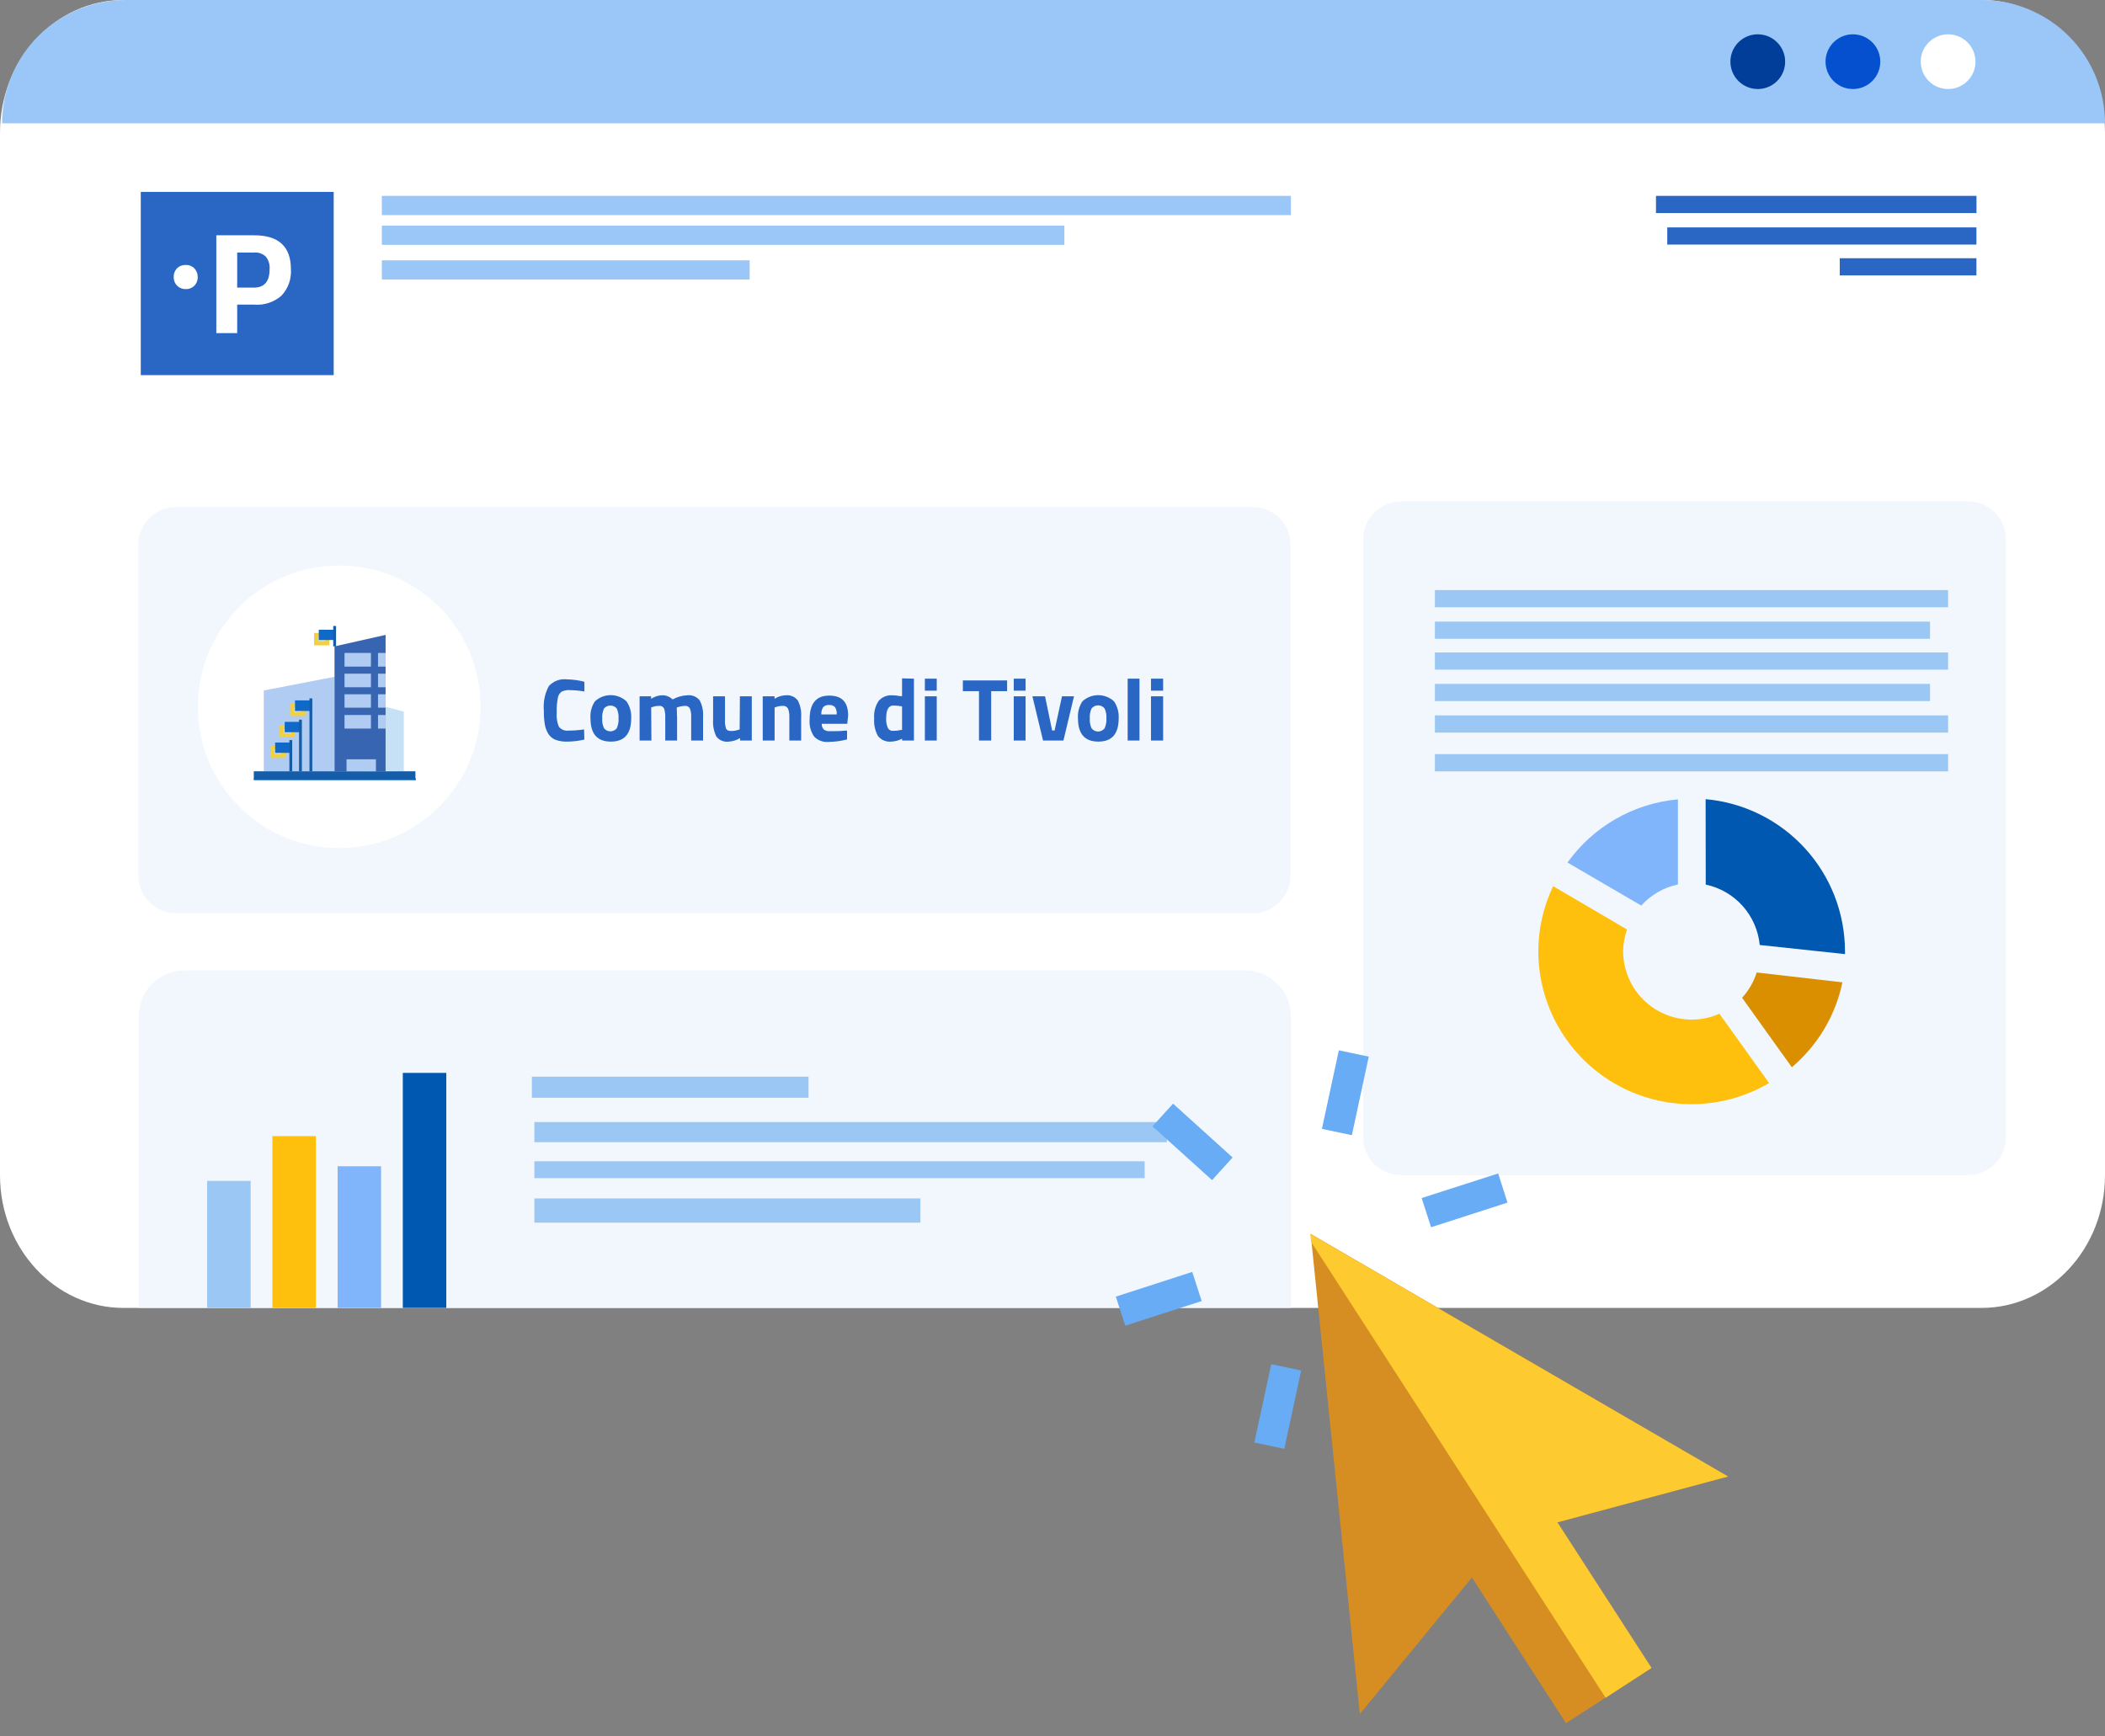<svg width="137" height="113" viewBox="0 0 137 113" fill="none" xmlns="http://www.w3.org/2000/svg">
<rect x="0" y="0" width="137" height="113" fill="#808080" stroke="none"/>
<g clip-path="url(#clip0_13760_306150)">
<path d="M128.961 0H8.039C3.6 0 0 3.866 0 8.637V76.497C0 81.268 3.6 85.134 8.039 85.134H128.961C133.4 85.134 137 81.268 137 76.497V8.637C137 3.866 133.4 0 128.961 0Z" fill="white"/>
<path d="M81.019 63.16H12.027C10.37 63.16 9.027 64.503 9.027 66.159V85.134H84.019V66.159C84.019 64.503 82.676 63.16 81.019 63.16Z" fill="#F0F6FC" fill-opacity="0.85"/>
<path d="M16.313 76.863H13.482V85.134H16.313V76.863Z" fill="#9BC7F4"/>
<path d="M20.559 73.951H17.729V85.134H20.559V73.951Z" fill="#FFBF0D"/>
<path d="M24.801 75.913H21.975V85.134H24.801V75.913Z" fill="#80B4FB"/>
<path d="M29.046 69.835H26.216V85.134H29.046V69.835Z" fill="#0058B0"/>
<path d="M75.947 73.034H34.777V74.346H75.947V73.034Z" fill="#9BC7F4"/>
<path d="M74.499 75.588H34.777V76.686H74.499V75.588Z" fill="#9BC7F4"/>
<path d="M59.902 78.007H34.777V79.582H59.902V78.007Z" fill="#9BC7F4"/>
<path d="M52.621 70.081H34.617V71.455H52.621V70.081Z" fill="#9BC7F4"/>
<path d="M0.136 8.028C0.137 5.899 0.983 3.858 2.489 2.353C3.995 0.847 6.037 0.001 8.166 0H128.969C131.099 0.001 133.141 0.847 134.647 2.353C136.152 3.858 136.999 5.899 137 8.028H0.136Z" fill="#9AC7F7"/>
<path d="M126.789 5.795C127.142 5.795 127.486 5.69 127.779 5.495C128.072 5.299 128.3 5.021 128.435 4.696C128.57 4.37 128.605 4.012 128.536 3.667C128.468 3.321 128.298 3.004 128.049 2.755C127.8 2.506 127.482 2.336 127.137 2.268C126.791 2.199 126.433 2.234 126.108 2.369C125.782 2.504 125.504 2.732 125.308 3.025C125.112 3.318 125.008 3.662 125.008 4.014C125.008 4.486 125.195 4.939 125.53 5.273C125.864 5.607 126.317 5.795 126.789 5.795Z" fill="white"/>
<path d="M120.593 5.795C120.945 5.795 121.29 5.69 121.583 5.495C121.876 5.299 122.104 5.021 122.239 4.696C122.374 4.37 122.409 4.012 122.34 3.667C122.271 3.321 122.102 3.004 121.853 2.755C121.603 2.506 121.286 2.336 120.94 2.268C120.595 2.199 120.237 2.234 119.911 2.369C119.586 2.504 119.307 2.732 119.112 3.025C118.916 3.318 118.812 3.662 118.812 4.014C118.812 4.486 118.999 4.939 119.333 5.273C119.667 5.607 120.12 5.795 120.593 5.795Z" fill="#0450CF"/>
<path d="M114.402 5.795C114.754 5.795 115.098 5.69 115.391 5.495C115.684 5.299 115.913 5.021 116.047 4.696C116.182 4.37 116.217 4.012 116.149 3.667C116.08 3.321 115.91 3.004 115.661 2.755C115.412 2.506 115.095 2.336 114.749 2.268C114.404 2.199 114.045 2.234 113.72 2.369C113.394 2.504 113.116 2.732 112.92 3.025C112.725 3.318 112.62 3.662 112.62 4.014C112.62 4.486 112.808 4.939 113.142 5.273C113.476 5.607 113.929 5.795 114.402 5.795Z" fill="#003E99"/>
<path d="M18.332 51.241C18.214 51.236 18.097 51.256 17.987 51.298C17.878 51.341 17.778 51.405 17.694 51.488C17.615 51.57 17.554 51.668 17.513 51.774C17.472 51.881 17.452 51.995 17.456 52.109C17.452 52.225 17.472 52.341 17.515 52.449C17.558 52.558 17.624 52.656 17.706 52.738C17.788 52.822 17.887 52.889 17.996 52.932C18.105 52.975 18.223 52.995 18.34 52.989C18.457 52.993 18.573 52.973 18.681 52.931C18.79 52.89 18.888 52.825 18.97 52.742C19.049 52.66 19.111 52.562 19.152 52.456C19.193 52.349 19.212 52.235 19.208 52.121C19.213 51.888 19.127 51.663 18.97 51.492C18.888 51.408 18.79 51.342 18.682 51.298C18.573 51.255 18.457 51.236 18.34 51.241" fill="white"/>
<path d="M23.29 54.116H22.056V56.172H20.546V49.09H23.29C25.059 49.09 25.945 49.912 25.948 51.557C25.971 51.905 25.923 52.254 25.805 52.583C25.688 52.911 25.504 53.212 25.265 53.466C24.997 53.702 24.683 53.881 24.344 53.992C24.005 54.104 23.646 54.146 23.29 54.116ZM22.056 52.882H23.29C24.047 52.882 24.421 52.429 24.421 51.545C24.454 51.209 24.355 50.873 24.146 50.608C24.027 50.499 23.887 50.418 23.734 50.369C23.586 50.318 23.429 50.3 23.274 50.315H22.039L22.056 52.882Z" fill="white"/>
<path d="M81.532 33H11.46C10.101 33 9 34.101 9 35.459V56.986C9 58.344 10.101 59.445 11.46 59.445H81.532C82.891 59.445 83.992 58.344 83.992 56.986V35.459C83.992 34.101 82.891 33 81.532 33Z" fill="#F0F6FC" fill-opacity="0.85"/>
<path d="M128.068 32.635H91.199C89.833 32.635 88.727 33.715 88.727 35.047V74.077C88.727 75.409 89.833 76.489 91.199 76.489H128.068C129.434 76.489 130.54 75.409 130.54 74.077V35.047C130.54 33.715 129.434 32.635 128.068 32.635Z" fill="#F0F6FC" fill-opacity="0.85"/>
<path d="M126.789 38.409H93.387V39.528H126.789V38.409Z" fill="#9BC7F4"/>
<path d="M125.613 40.461H93.387V41.58H125.613V40.461Z" fill="#9BC7F4"/>
<path d="M126.789 49.086H93.387V50.209H126.789V49.086Z" fill="#9BC7F4"/>
<path d="M126.789 42.468H93.387V43.587H126.789V42.468Z" fill="#9BC7F4"/>
<path d="M128.636 12.749H107.777V13.868H128.636V12.749Z" fill="#2A66C4"/>
<path d="M128.632 14.802H108.51V15.92H128.632V14.802Z" fill="#2A66C4"/>
<path d="M128.632 16.809H119.737V17.927H128.632V16.809Z" fill="#2A66C4"/>
<path d="M125.613 44.517H93.387V45.635H125.613V44.517Z" fill="#9BC7F4"/>
<path d="M126.789 46.565H93.387V47.687H126.789V46.565Z" fill="#9BC7F4"/>
<path d="M114.331 63.299C114.136 63.91 113.812 64.471 113.381 64.945L116.619 69.469C118.302 68.045 119.461 66.099 119.91 63.941L114.331 63.299Z" fill="#D98F00"/>
<path d="M111.015 57.579C111.943 57.775 112.784 58.262 113.416 58.969C114.048 59.676 114.438 60.566 114.529 61.51L120.078 62.103C120.078 62.037 120.078 61.975 120.078 61.913C120.074 59.43 119.141 57.038 117.462 55.207C115.784 53.376 113.481 52.239 111.007 52.018L111.015 57.579Z" fill="#0058B0"/>
<path d="M106.819 58.944C107.449 58.245 108.284 57.764 109.205 57.57V52.031C107.782 52.159 106.403 52.593 105.162 53.303C103.922 54.012 102.849 54.981 102.018 56.143L106.819 58.944Z" fill="#80B4FB"/>
<path d="M111.904 65.985C111.226 66.285 110.485 66.412 109.746 66.353C109.007 66.295 108.295 66.053 107.673 65.65C107.051 65.247 106.539 64.696 106.184 64.045C105.829 63.395 105.641 62.667 105.638 61.926C105.644 61.441 105.731 60.96 105.893 60.503L101.084 57.681C100.45 59.007 100.119 60.457 100.117 61.926C100.121 63.68 100.587 65.402 101.47 66.918C102.353 68.435 103.62 69.691 105.144 70.561C106.668 71.43 108.395 71.882 110.15 71.871C111.904 71.86 113.625 71.386 115.138 70.497L111.904 65.985Z" fill="#FFBF0D"/>
<path d="M22.076 55.201C27.157 55.201 31.275 51.084 31.275 46.005C31.275 40.926 27.157 36.809 22.076 36.809C16.996 36.809 12.877 40.926 12.877 46.005C12.877 51.084 16.996 55.201 22.076 55.201Z" fill="white"/>
<path d="M20.57 41.876H21.303V41.329H20.57V41.876Z" fill="#C6E0F6" stroke="#F1D041" stroke-width="0.262" stroke-miterlimit="10"/>
<path d="M20.81 41.596H21.78V41.053H20.81V41.596Z" fill="#0F69C8" stroke="#0F69C8" stroke-width="0.126" stroke-miterlimit="10"/>
<path d="M23.816 50.205V43.657L17.168 44.944V50.217" fill="#B0CCF2"/>
<path d="M25.096 50.204V41.325L21.771 42.074V50.204" fill="white"/>
<path d="M25.096 46.005L26.281 46.318V50.204L24.895 50.176L25.096 46.005Z" fill="#C6E0F6"/>
<path d="M25.096 50.204V41.325L21.771 42.074V50.204" fill="#3865B1"/>
<path d="M27.066 50.722H16.518" stroke="#0F69C8" stroke-width="0.126" stroke-miterlimit="10"/>
<path d="M16.518 50.723V50.205H27.037V50.723" fill="#155CA9"/>
<path d="M21.78 42.073V40.745" stroke="#155CA9" stroke-width="0.184" stroke-miterlimit="10"/>
<path d="M24.142 42.501H22.422V43.39H24.142V42.501Z" fill="#B0CCF2"/>
<path d="M24.142 43.85H22.422V44.734H24.142V43.85Z" fill="#B0CCF2"/>
<path d="M24.142 45.191H22.422V46.063H24.142V45.191Z" fill="#B0CCF2"/>
<path d="M24.142 46.54H22.422V47.424H24.142V46.54Z" fill="#B0CCF2"/>
<path d="M25.096 42.501H24.602V43.39H25.096V42.501Z" fill="#B0CCF2"/>
<path d="M25.096 43.85H24.602V44.734H25.096V43.85Z" fill="#B0CCF2"/>
<path d="M25.096 45.191H24.602V46.063H25.096V45.191Z" fill="#B0CCF2"/>
<path d="M25.096 46.54H24.602V47.424H25.096V46.54Z" fill="#B0CCF2"/>
<path d="M24.467 49.423H22.554V50.204H24.467V49.423Z" fill="#B0CCF2"/>
<path d="M18.332 47.868H19.064V47.325H18.332V47.868Z" fill="#C6E0F6" stroke="#F1D041" stroke-width="0.262" stroke-miterlimit="10"/>
<path d="M18.592 47.597H19.555V47.05H18.592V47.597Z" fill="#0F69C8" stroke="#0F69C8" stroke-width="0.126" stroke-miterlimit="10"/>
<path d="M19.555 50.204V46.844" stroke="#155CA9" stroke-width="0.184" stroke-miterlimit="10"/>
<path d="M19.012 46.474H19.748V45.931H19.012V46.474Z" fill="#C6E0F6" stroke="#F1D041" stroke-width="0.262" stroke-miterlimit="10"/>
<path d="M19.263 46.215H20.234V45.652H19.263V46.215Z" fill="#0F69C8" stroke="#0F69C8" stroke-width="0.126" stroke-miterlimit="10"/>
<path d="M20.233 50.205V45.458" stroke="#155CA9" stroke-width="0.184" stroke-miterlimit="10"/>
<path d="M17.729 49.205H18.457V48.658H17.729V49.205Z" fill="#C6E0F6" stroke="#F1D041" stroke-width="0.262" stroke-miterlimit="10"/>
<path d="M17.971 48.942H18.925V48.395H17.971V48.942Z" fill="#0F69C8" stroke="#0F69C8" stroke-width="0.126" stroke-miterlimit="10"/>
<path d="M18.925 50.204V48.173" stroke="#155CA9" stroke-width="0.184" stroke-miterlimit="10"/>
<path d="M21.718 12.491H9.162V24.418H21.718V12.491Z" fill="#2A66C4"/>
<path d="M12.087 17.245C11.982 17.243 11.877 17.261 11.778 17.298C11.681 17.335 11.592 17.393 11.519 17.467C11.447 17.541 11.391 17.628 11.355 17.724C11.318 17.821 11.301 17.923 11.305 18.026C11.301 18.13 11.318 18.233 11.354 18.33C11.391 18.427 11.447 18.515 11.519 18.59C11.594 18.665 11.684 18.724 11.783 18.762C11.88 18.803 11.986 18.821 12.091 18.816C12.197 18.821 12.302 18.803 12.4 18.762C12.495 18.724 12.582 18.667 12.655 18.594C12.725 18.52 12.78 18.433 12.817 18.337C12.854 18.242 12.871 18.141 12.869 18.039C12.872 17.829 12.796 17.626 12.655 17.471C12.581 17.398 12.495 17.339 12.4 17.298C12.301 17.261 12.197 17.243 12.091 17.245" fill="white"/>
<path d="M16.539 19.828H15.437V21.683H14.079V15.316H16.548C18.138 15.316 18.934 16.052 18.934 17.524C18.955 17.837 18.912 18.15 18.807 18.445C18.702 18.74 18.538 19.01 18.325 19.239C18.082 19.453 17.799 19.615 17.492 19.716C17.185 19.817 16.861 19.855 16.539 19.828ZM15.437 18.721H16.531C17.21 18.721 17.547 18.31 17.547 17.524C17.571 17.229 17.483 16.936 17.3 16.702C17.198 16.606 17.077 16.532 16.944 16.487C16.812 16.442 16.671 16.425 16.531 16.439H15.437V18.721Z" fill="white"/>
<path d="M89.083 68.778L87.137 68.366L86.034 73.478L87.984 73.89L89.083 68.778Z" fill="#67ACF5"/>
<path d="M78.885 76.814L75.005 73.314L76.346 71.838L80.222 75.342L78.885 76.814Z" fill="#67ACF5"/>
<path d="M77.596 82.79L72.622 84.398L73.235 86.29L78.209 84.686L77.596 82.79Z" fill="#67ACF5"/>
<path d="M84.684 89.206L82.738 88.794L81.636 93.894L83.586 94.305L84.684 89.206Z" fill="#67ACF5"/>
<path d="M97.504 76.382L92.526 77.982L93.139 79.882L98.113 78.278L97.504 76.382Z" fill="#67ACF5"/>
<path d="M112.455 96.107L98.878 88.21L85.302 80.314L86.902 95.942L88.502 111.571L95.797 102.679L101.919 112.167L107.473 108.577L101.347 99.097L112.455 96.107Z" fill="#D68D21"/>
<path d="M98.858 88.21L85.281 80.314L85.331 80.836L104.498 110.51L107.489 108.568L101.363 99.089L112.471 96.107L98.858 88.21Z" fill="#FDCA2F"/>
<path d="M38.031 48.14C37.671 48.224 37.302 48.268 36.932 48.272C36.665 48.283 36.398 48.243 36.147 48.152C35.957 48.074 35.795 47.939 35.686 47.766C35.571 47.575 35.493 47.364 35.456 47.145C35.41 46.848 35.39 46.548 35.394 46.248C35.346 45.7 35.457 45.15 35.715 44.665C35.86 44.501 36.043 44.375 36.248 44.298C36.453 44.22 36.674 44.194 36.891 44.22C37.278 44.226 37.661 44.279 38.035 44.377V45.01C37.722 44.955 37.406 44.925 37.089 44.92C36.903 44.906 36.718 44.942 36.55 45.022C36.424 45.114 36.339 45.251 36.311 45.405C36.247 45.721 36.22 46.044 36.233 46.367C36.205 46.683 36.251 47.002 36.369 47.297C36.443 47.392 36.54 47.465 36.651 47.511C36.762 47.556 36.883 47.572 37.002 47.556C37.341 47.555 37.679 47.529 38.014 47.478L38.031 48.14Z" fill="#2A66C4"/>
<path d="M38.718 45.652C38.998 45.392 39.365 45.247 39.747 45.247C40.128 45.247 40.496 45.392 40.775 45.652C40.998 45.976 41.105 46.365 41.08 46.758C41.08 47.77 40.639 48.272 39.755 48.272C38.87 48.272 38.43 47.77 38.43 46.758C38.4 46.367 38.501 45.978 38.718 45.652ZM39.315 47.408C39.364 47.469 39.427 47.518 39.498 47.552C39.569 47.586 39.647 47.603 39.726 47.603C39.805 47.603 39.883 47.586 39.954 47.552C40.025 47.518 40.088 47.469 40.138 47.408C40.23 47.204 40.271 46.981 40.257 46.758C40.271 46.536 40.23 46.314 40.138 46.112C40.087 46.053 40.023 46.006 39.952 45.973C39.881 45.941 39.804 45.924 39.726 45.924C39.648 45.924 39.571 45.941 39.5 45.973C39.429 46.006 39.366 46.053 39.315 46.112C39.22 46.314 39.179 46.536 39.195 46.758C39.179 46.981 39.22 47.205 39.315 47.408Z" fill="#2A66C4"/>
<path d="M42.396 48.201H41.627V45.322H42.376V45.487C42.578 45.352 42.812 45.272 43.055 45.257C43.187 45.248 43.32 45.268 43.444 45.315C43.568 45.362 43.681 45.434 43.775 45.528C44.071 45.362 44.402 45.27 44.741 45.257C44.891 45.24 45.042 45.261 45.181 45.319C45.32 45.376 45.442 45.468 45.535 45.586C45.707 45.91 45.784 46.276 45.758 46.643V48.201H44.984V46.667C44.995 46.481 44.967 46.295 44.902 46.12C44.873 46.062 44.826 46.014 44.769 45.983C44.711 45.952 44.646 45.94 44.581 45.948C44.428 45.952 44.277 45.978 44.132 46.026L44.046 46.054C44.046 46.342 44.067 46.56 44.067 46.713V48.201H43.297V46.725C43.308 46.521 43.283 46.316 43.223 46.12C43.193 46.061 43.145 46.012 43.086 45.981C43.027 45.95 42.96 45.939 42.894 45.948C42.742 45.947 42.592 45.973 42.45 46.026L42.38 46.05L42.396 48.201Z" fill="#2A66C4"/>
<path d="M48.156 45.322H48.929V48.201H48.164V48.041C47.947 48.177 47.7 48.256 47.444 48.271C47.29 48.294 47.133 48.276 46.988 48.218C46.844 48.16 46.717 48.065 46.621 47.942C46.455 47.597 46.383 47.214 46.411 46.832V45.322H47.185V46.844C47.172 47.042 47.195 47.24 47.255 47.428C47.3 47.531 47.411 47.58 47.588 47.58C47.751 47.582 47.912 47.556 48.065 47.502L48.139 47.478L48.156 45.322Z" fill="#2A66C4"/>
<path d="M50.414 48.201H49.641V45.322H50.41V45.487C50.624 45.346 50.873 45.266 51.13 45.257C51.28 45.24 51.432 45.262 51.571 45.321C51.711 45.38 51.832 45.474 51.924 45.594C52.091 45.917 52.166 46.28 52.142 46.643V48.201H51.373V46.667C51.381 46.481 51.352 46.295 51.286 46.12C51.251 46.06 51.2 46.012 51.137 45.981C51.075 45.951 51.005 45.939 50.937 45.948C50.782 45.946 50.629 45.973 50.484 46.026L50.414 46.05V48.201Z" fill="#2A66C4"/>
<path d="M53.603 47.474C53.719 47.565 53.867 47.607 54.014 47.593C54.368 47.593 54.689 47.593 54.969 47.56H55.129V48.132C54.738 48.232 54.336 48.286 53.932 48.292C53.758 48.308 53.584 48.285 53.42 48.226C53.256 48.166 53.108 48.071 52.986 47.947C52.761 47.617 52.657 47.221 52.694 46.824C52.694 45.793 53.117 45.277 53.965 45.277C54.788 45.277 55.199 45.689 55.199 46.577L55.142 47.112H53.483C53.479 47.177 53.487 47.242 53.507 47.304C53.528 47.367 53.56 47.424 53.603 47.474ZM54.454 46.503C54.471 46.336 54.432 46.168 54.343 46.026C54.294 45.976 54.234 45.938 54.167 45.914C54.101 45.891 54.031 45.883 53.961 45.89C53.89 45.882 53.818 45.89 53.751 45.914C53.684 45.939 53.623 45.978 53.574 46.03C53.486 46.171 53.444 46.337 53.455 46.503H54.454Z" fill="#2A66C4"/>
<path d="M59.482 44.175V48.202H58.712V48.082C58.498 48.196 58.26 48.261 58.017 48.271C57.852 48.29 57.686 48.266 57.532 48.203C57.379 48.14 57.245 48.039 57.141 47.91C56.95 47.559 56.865 47.16 56.894 46.762C56.86 46.357 56.964 45.952 57.19 45.615C57.303 45.491 57.442 45.394 57.597 45.332C57.753 45.27 57.92 45.244 58.087 45.257C58.259 45.261 58.429 45.28 58.597 45.314H58.708V44.154L59.482 44.175ZM58.626 47.515H58.708V45.981C58.523 45.945 58.334 45.926 58.145 45.923C57.832 45.923 57.676 46.199 57.676 46.746C57.661 46.964 57.698 47.182 57.783 47.383C57.815 47.445 57.864 47.495 57.925 47.529C57.986 47.563 58.055 47.578 58.124 47.572C58.293 47.574 58.462 47.555 58.626 47.515Z" fill="#2A66C4"/>
<path d="M60.193 44.957V44.175H60.967V44.957H60.193ZM60.193 48.202V45.323H60.967V48.202H60.193Z" fill="#2A66C4"/>
<path d="M62.666 44.989V44.29H65.546V44.989H64.509V48.202H63.715V44.989H62.666Z" fill="#2A66C4"/>
<path d="M65.978 44.957V44.175H66.747V44.957H65.978ZM65.978 48.202V45.323H66.747V48.202H65.978Z" fill="#2A66C4"/>
<path d="M67.192 45.322H68.015L68.476 47.547H68.636L69.118 45.322H69.9L69.212 48.201H67.884L67.192 45.322Z" fill="#2A66C4"/>
<path d="M70.446 45.651C70.726 45.392 71.093 45.249 71.475 45.249C71.856 45.249 72.223 45.392 72.503 45.651C72.724 45.977 72.831 46.366 72.807 46.758C72.807 47.77 72.367 48.271 71.483 48.271C70.598 48.271 70.158 47.77 70.158 46.758C70.13 46.367 70.231 45.979 70.446 45.651ZM71.043 47.408C71.092 47.472 71.157 47.525 71.23 47.561C71.304 47.597 71.384 47.616 71.466 47.616C71.548 47.616 71.629 47.597 71.702 47.561C71.776 47.525 71.84 47.472 71.89 47.408C71.983 47.204 72.023 46.981 72.009 46.758C72.024 46.536 71.983 46.314 71.89 46.112C71.839 46.049 71.774 45.999 71.701 45.964C71.627 45.929 71.547 45.911 71.466 45.911C71.385 45.911 71.305 45.929 71.232 45.964C71.159 45.999 71.094 46.049 71.043 46.112C70.951 46.315 70.912 46.536 70.927 46.758C70.912 46.981 70.951 47.204 71.043 47.408Z" fill="#2A66C4"/>
<path d="M73.392 48.202V44.175H74.161V48.202H73.392Z" fill="#2A66C4"/>
<path d="M74.91 44.957V44.175H75.7V44.957H74.91ZM74.91 48.202V45.323H75.7V48.202H74.91Z" fill="#2A66C4"/>
<path d="M84.018 12.749H24.852V14H84.018V12.749Z" fill="#9AC7F7"/>
<path d="M69.273 14.687H24.852V15.937H69.273V14.687Z" fill="#9AC7F7"/>
<path d="M48.788 16.945H24.852V18.195H48.788V16.945Z" fill="#9AC7F7"/>
</g>
<defs>
<clipPath id="clip0_13760_306150">
<rect width="137" height="112.184" fill="white"/>
</clipPath>
</defs>
</svg>
